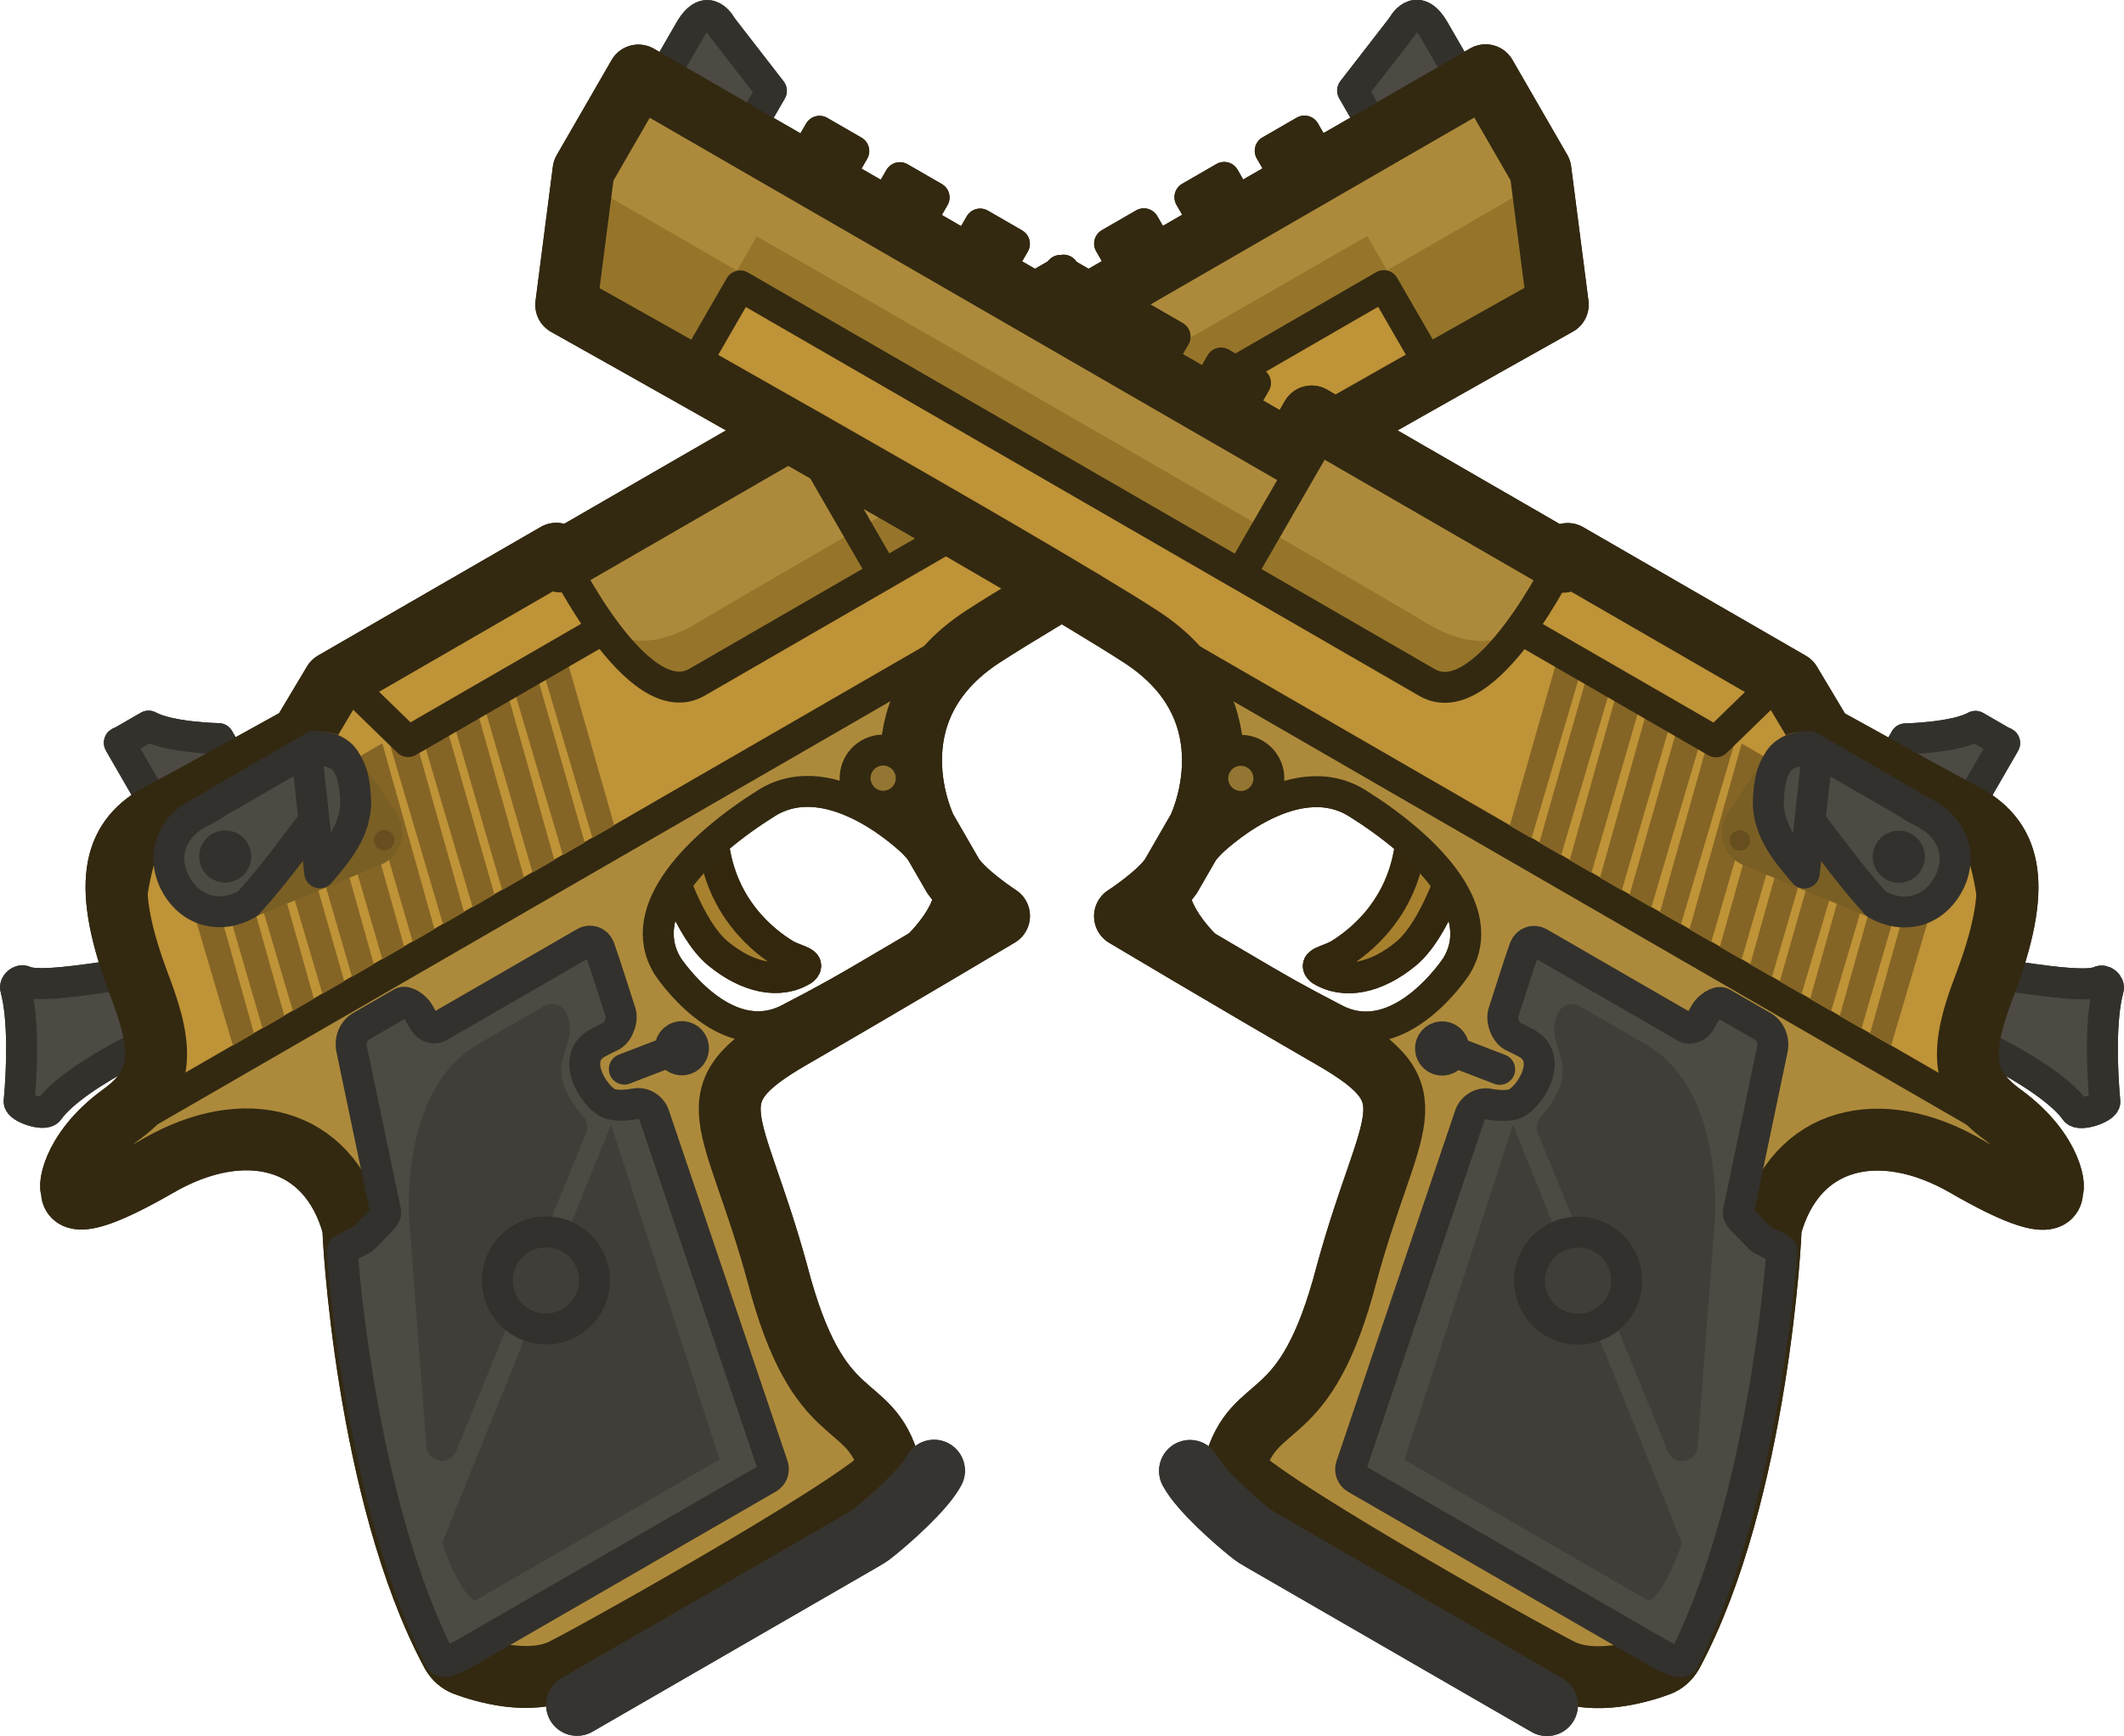 <?xml version="1.0" encoding="UTF-8" standalone="no"?>
<!-- Generator: Adobe Illustrator 27.0.0, SVG Export Plug-In . SVG Version: 6.00 Build 0)  -->

<svg
   version="1.1"
   id="Layer_1"
   x="0px"
   y="0px"
   viewBox="0 0 111.492 91.126"
   xml:space="preserve"
   sodipodi:docname="dual_deagle.svg"
   width="111.492"
   height="91.126"
   inkscape:version="1.3.2 (091e20e, 2023-11-25, custom)"
   xmlns:inkscape="http://www.inkscape.org/namespaces/inkscape"
   xmlns:sodipodi="http://sodipodi.sourceforge.net/DTD/sodipodi-0.dtd"
   xmlns="http://www.w3.org/2000/svg"
   xmlns:svg="http://www.w3.org/2000/svg"><defs
   id="defs37" /><sodipodi:namedview
   id="namedview37"
   pagecolor="#ffffff"
   bordercolor="#000000"
   borderopacity="0.25"
   inkscape:showpageshadow="2"
   inkscape:pageopacity="0.0"
   inkscape:pagecheckerboard="0"
   inkscape:deskcolor="#d1d1d1"
   showguides="true"
   inkscape:zoom="8.835239"
   inkscape:cx="41.651392"
   inkscape:cy="45.55621"
   inkscape:window-width="1920"
   inkscape:window-height="1001"
   inkscape:window-x="-9"
   inkscape:window-y="-9"
   inkscape:window-maximized="1"
   inkscape:current-layer="Layer_1" />
<style
   type="text/css"
   id="style1">
	.st0{fill:#E0A420;stroke:#61480E;stroke-width:2;stroke-miterlimit:11.34;}
	.st1{fill:#4D4A44;stroke:#373531;stroke-width:4;stroke-linecap:round;stroke-miterlimit:11.34;}
	.st2{fill:#4D4A44;stroke:#373531;stroke-width:2;stroke-linecap:round;stroke-miterlimit:11.34;}
	.st3{fill:#DB9A11;stroke:#604407;stroke-width:2;stroke-linecap:round;stroke-miterlimit:11.34;}
	.st4{fill:#DB9A11;}
	.st5{fill:#292724;}
	.st6{fill:#413E39;}
	.st7{fill:#4D4A44;}
	.st8{fill:#D69811;}
	.st9{fill:#F3AC14;stroke:#634605;stroke-width:2;stroke-linecap:round;stroke-miterlimit:11.34;}
	.st10{fill:none;stroke:#61480E;stroke-width:4;stroke-miterlimit:11.34;}
	.st11{fill:#413E39;stroke:#413E39;stroke-width:4;stroke-linecap:round;stroke-miterlimit:11.34;}
	.st12{fill:#413E39;stroke:#33312D;stroke-width:2;stroke-miterlimit:11.34;}
	.st13{fill:none;stroke:#57544D;stroke-width:2;stroke-linecap:round;stroke-miterlimit:11.34;}
	.st14{fill:#D01600;}
	.st15{fill:#B98619;}
	.st16{fill:#4D4A44;stroke:#373531;stroke-width:3;stroke-linecap:round;stroke-miterlimit:11.34;}
	.st17{fill:none;stroke:#373531;stroke-width:2;stroke-linecap:round;stroke-miterlimit:11.34;}
	.st18{fill:#373531;stroke:#373531;stroke-width:2;stroke-linecap:round;stroke-miterlimit:11.34;}
</style>




<g
   id="g48"
   transform="matrix(0.406,0,0,0.406,0.393,1.096)"><rect
     x="73.037"
     y="96.175"
     class="st0"
     width="5.115"
     height="5.115"
     id="rect1-7"
     style="fill:#e0a420;stroke:#332607;stroke-width:4;stroke-linecap:round;stroke-linejoin:round;stroke-miterlimit:11.34;stroke-dasharray:none;stroke-opacity:1"
     transform="rotate(-30)" /><rect
     x="85.027"
     y="96.175"
     class="st0"
     width="5.115"
     height="5.115"
     id="rect2-6"
     style="fill:#e0a420;stroke:#332607;stroke-width:4;stroke-linecap:round;stroke-linejoin:round;stroke-miterlimit:11.34;stroke-dasharray:none;stroke-opacity:1"
     transform="rotate(-30)" /><rect
     x="97.017"
     y="96.175"
     class="st0"
     width="5.115"
     height="5.115"
     id="rect3-2"
     style="fill:#e0a420;stroke:#332607;stroke-width:4;stroke-linecap:round;stroke-linejoin:round;stroke-miterlimit:11.34;stroke-dasharray:none;stroke-opacity:1"
     transform="rotate(-30)" /><rect
     x="109.007"
     y="96.175"
     class="st0"
     width="5.115"
     height="5.115"
     id="rect4-7"
     style="fill:#e0a420;stroke:#332607;stroke-width:4;stroke-linecap:round;stroke-linejoin:round;stroke-miterlimit:11.34;stroke-dasharray:none;stroke-opacity:1"
     transform="rotate(-30)" /><rect
     x="120.997"
     y="96.175"
     class="st0"
     width="5.115"
     height="5.115"
     id="rect5-0"
     style="fill:#e0a420;stroke:#332607;stroke-width:4;stroke-linecap:round;stroke-linejoin:round;stroke-miterlimit:11.34;stroke-dasharray:none;stroke-opacity:1"
     transform="rotate(-30)" /><rect
     x="132.987"
     y="96.175"
     class="st0"
     width="5.115"
     height="5.115"
     id="rect6-3"
     style="fill:#e0a420;stroke:#332607;stroke-width:4;stroke-linecap:round;stroke-linejoin:round;stroke-miterlimit:11.34;stroke-dasharray:none;stroke-opacity:1"
     transform="rotate(-30)" /><path
     class="st2"
     d="m 176.7,13.845 -2.79,-4.833 6.399,-8.259 c 0,0 1.815,-3.599 4.141,0.429 l 4.883,8.457 -10.893,6.289 z"
     id="path9-7"
     style="fill:#4d4a44;stroke:#33312c;stroke-width:4;stroke-linecap:round;stroke-linejoin:round;stroke-miterlimit:11.34;stroke-dasharray:none;stroke-opacity:1"
     sodipodi:nodetypes="cccsccc" /><rect
     x="-39.028"
     y="218.248"
     class="st1"
     width="36.854"
     height="4.883"
     id="rect8-9"
     style="fill:#4d4a44;stroke:#373531;stroke-width:8;stroke-linecap:round;stroke-linejoin:round;stroke-miterlimit:11.34;stroke-dasharray:none"
     transform="rotate(-30)" /><path
     class="st2"
     d="m 1.508,139.676 c 0.383,-4.176 0.604,-10.671 -0.437,-14.538 -0.205,-0.592 0.586,-1.276 1.143,-0.989 2.793,1.273 16.21,-1.884 21.065,-1.781 0.82,0.059 12.862,7.515 3.29,7.152 -4.107,-0.156 -18.028,6.683 -21.246,11.314 -0.551,0.785 -3.875,-0.338 -3.816,-1.158 z"
     id="path8-1"
     style="fill:#4d4a44;stroke:#33312c;stroke-width:4;stroke-linecap:round;stroke-linejoin:round;stroke-miterlimit:11.34;stroke-dasharray:none;stroke-opacity:1"
     sodipodi:nodetypes="ccccscc" /><path
     class="st3"
     d="m 85.56,109.122 c 0,0 2.482,8.286 6.317,11.442 3.835,3.155 7.949,4.002 11.012,2.1 1.097,-1.005 -0.863,-1.13 -2.359,-1.994 -2.487,-1.517 -8.751,-6.09 -9.37,-15.532 -0.716,-11.937 -4.285,-3.701 -4.285,-3.701 l 0.083,5.725 z"
     id="path10-3"
     style="fill:#db9a11;stroke:#332404;stroke-width:4;stroke-linecap:round;stroke-linejoin:round;stroke-miterlimit:11.34;stroke-dasharray:none;stroke-opacity:1"
     sodipodi:nodetypes="cscccccc" /><path
     class="st0"
     d="m 107.059,55.149 -2.674,-4.631 -6.444,3.72 -3.423,1.976 -22.553,13.021 -0.639,-1.108 -28.896,16.683 -4.165,6.969 -18.6,10.336 c 0,0 -6.7,14.205 -2.15,22.318 4.55,8.113 2.855,12.85 -2.408,16.291 -5.263,3.441 -5.164,9.287 -5.164,9.287 0,0 -6.071,6.597 6.716,-0.786 12.787,-7.383 20.068,-7.559 28.392,6.161 0,0 1.657,35.424 13.315,56.08 0,0 8.193,3.727 13.762,1.049 5.41,-2.721 41.486,-23.012 42.295,-26.03 0,0 -8.933,-4.777 -14.591,-25.272 -5.599,-20.394 -11.162,-22.821 1.826,-30.32 l 25.876,-14.939 -7.831,-9.843 c 0,0 -8.124,-17.326 6.816,-27.025 14.839,-9.641 74.305,-42.9 74.305,-42.9 l -2.24,-17.367 -7.15,-12.384 z m 14.441,55.773 c 1.674,3.598 -3.88,8.791 -3.88,8.791 0,0 -8.241,5.026 -16.628,9.332 -8.388,4.306 -15.64,-6.859 -15.64,-6.859 -4.503,-7.334 4.314,-15.781 12.798,-21.082 8.484,-5.301 18.995,5.147 18.995,5.147 z"
     id="path11-6"
     style="fill:#e0a420;stroke:#332505;stroke-width:4;stroke-linejoin:round;stroke-miterlimit:11.34;stroke-dasharray:none;stroke-opacity:1"
     sodipodi:nodetypes="cccccccccsscscccccscccccccccscscc" /><path
     class="st2"
     d="m 14.766,93.168 c -0.101,0.058 -0.36,0.074 -0.302,0.174 l 4.65,8.055 9.867,-5.697 -1.686,-2.92 c 0,0 -6.364,-0.123 -9.054,-1.619 z"
     id="path15-4"
     style="fill:#4d4a44;stroke:#33312c;stroke-width:4;stroke-linecap:round;stroke-linejoin:round;stroke-miterlimit:11.34;stroke-dasharray:none;stroke-opacity:1"
     sodipodi:nodetypes="csccccc" /><path
     class="st8"
     d="m 77.255,78.398 c 0,0 3.898,4.193 11.794,-0.5 C 101.618,70.372 176.339,27.501 176.339,27.501 l 2.356,4.082 19.334,-11.162 1.506,11.677 L 176.866,44.917 76.931,96.439 68.851,82.444 Z"
     id="path16-7"
     style="fill:#d69811;stroke-width:8;stroke-linejoin:round;stroke-dasharray:none"
     sodipodi:nodetypes="cccccccccc" /><path
     class="st9"
     d="m 18.516,122.916 -2.018,0.225 c 0,0 -2.849,-8.423 2.805,-20.951 l 1.049,-0.74 0.268,1.859 L 27.568,99.298 26.208,98.338 37.787,91.653 43.053,85.659 71.562,69.468 c 0,0 9.926,20.447 17.578,16.029 l 88.804,-51.271 3.929,6.806 2.017,3.493 8.22,-3.899 L 15.086,142.831"
     id="path17-1"
     style="fill:#f3ac14;stroke:#332505;stroke-width:4;stroke-linecap:round;stroke-linejoin:round;stroke-miterlimit:11.34;stroke-dasharray:none;stroke-opacity:1"
     sodipodi:nodetypes="ccccccccccsccccc" /><path
     class="st10"
     d="m 57.455,211.053 c 0.407,0.705 0.957,1.193 1.65,1.464 2.398,0.898 8.39,2.674 12.693,0.592 5.41,-2.721 41.486,-23.012 42.295,-26.03 -2.636,-9.838 -9.166,-4.335 -14.591,-25.272 -5.599,-20.394 -11.162,-22.821 1.826,-30.32 12.988,-7.499 26.867,-15.78 26.867,-15.78 0,0 -4.281,-2.764 -5.935,-5.165 l -3.546,-6.142 c 0,0 -7.523,-15.122 7.417,-24.822 14.94,-9.699 74.305,-42.9 74.305,-42.9 l -2.24,-17.367 -7.092,-12.283 -84.373,48.713 -2.674,-4.631 -6.444,3.72 -3.423,1.976 -22.654,13.079 -0.581,-1.007 -28.796,16.625 -4.165,6.969 -10.99,6.077 -4.388,2.399 -3.28,1.759 c -5.636,3.254 -7.299,8.854 -2.15,22.318 3.266,8.541 2.679,12.595 -2.408,16.291 -6.889,5.005 -6.863,10.335 -6.366,9.582 0,0 -1.711,4.478 11.076,-2.905 11.086,-6.401 22.072,-3.813 25.234,7.985 -0.101,0.058 1.595,34.386 12.733,55.073 z"
     id="path18-3"
     style="fill:none;stroke:#332507;stroke-width:8;stroke-linecap:round;stroke-linejoin:round;stroke-miterlimit:11.34;stroke-dasharray:none;stroke-opacity:1"
     sodipodi:nodetypes="cccccscccsccccccccccccccsscscc" /><path
     class="st2"
     d="m 77.594,139.859 c -1.995,-1.13 -4.723,-5.756 -1.405,-7.671 0,0 0.676,-0.39 1.943,-0.987 0.906,-0.523 1.501,-2.228 1.078,-3.192 -0.892,-2.707 -1.817,-5.76 -2.693,-8.208 -0.306,-0.763 -1.158,-1.076 -1.863,-0.669 l -18.929,10.928 c -0.604,0.349 -1.51,-0.058 -1.859,-0.663 l -0.731,-1.267 c -0.349,-0.604 -1.563,-1.545 -2.168,-1.197 l -5.236,3.023 c -1.007,0.581 -1.506,1.809 -1.227,2.99 l 4.347,20.783 c 0.132,0.461 -0.054,0.837 -0.399,1.17 l -2.354,2.433 c -0.244,0.275 -2.835,1.368 -2.819,1.628 0.249,4.152 2.846,33.529 12.709,52.939 0.349,0.604 2.622,-0.574 3.226,-0.923 L 98.381,188.364 c 0.503,-0.291 0.774,-0.984 0.584,-1.546 L 83.628,141.508 c -0.322,-1.022 -1.407,-1.739 -2.487,-1.517 -1.7,0.31 -2.955,0.197 -3.547,-0.132 z"
     id="path19-8"
     style="fill:#4d4a44;stroke:#33312d;stroke-width:4;stroke-linecap:round;stroke-linejoin:round;stroke-miterlimit:11.34;stroke-dasharray:none;stroke-opacity:1"
     sodipodi:nodetypes="cccccssssssccccscsscccc" /><path
     class="st11"
     d="M 56.152,184.15 53.916,154.699 c 0,0 -1.136,-15.454 7.926,-20.685 l 8.558,-4.941 c 1.649,2.857 -4.2,6.214 2.57,13.927 z"
     id="path20-4"
     style="fill:#413e39;stroke:#413e39;stroke-width:4;stroke-linecap:round;stroke-linejoin:round;stroke-miterlimit:11.34;stroke-dasharray:none"
     sodipodi:nodetypes="ccsccc" /><path
     class="st6"
     d="m 56.18,196.754 c 0,0 2.221,6.638 4.302,7.451 l 31.59,-18.238 -14.042,-43.295 z"
     id="path21-8"
     style="fill:#413e39;stroke-width:8;stroke-linejoin:round;stroke-dasharray:none"
     sodipodi:nodetypes="ccccc" /><circle
     class="st12"
     cx="-21.124"
     cy="175.813"
     r="6.278"
     id="circle21-0"
     style="fill:#413e39;stroke:#33312d;stroke-width:4;stroke-linejoin:round;stroke-miterlimit:11.34;stroke-dasharray:none"
     transform="rotate(-30)" /><path
     class="st13"
     d="m 73.635,217.687 36.85,-21.276 c 0.503,-0.291 1.108,-0.639 1.553,-1.031 1.839,-1.465 6.393,-5.436 7.752,-7.966"
     id="path22-4"
     style="fill:none;stroke:#363430;stroke-width:8;stroke-linecap:round;stroke-linejoin:round;stroke-miterlimit:11.34;stroke-dasharray:none;stroke-opacity:1" /><circle
     style="fill:#e0a420;fill-opacity:1;fill-rule:evenodd;stroke:#332508;stroke-width:4;stroke-linecap:round;stroke-linejoin:round;stroke-dasharray:none;stroke-opacity:1"
     id="path40"
     cx="49.104"
     cy="141.386"
     r="3.628"
     transform="rotate(-30)" /><polygon
     class="st8"
     points="77,17.3 80,17.3 74.8,38.1 72,38.1 "
     id="polygon22-3"
     style="fill:#bd860f;fill-opacity:1;stroke-width:6.881;stroke-linejoin:round;stroke-dasharray:none"
     transform="matrix(1.007,-0.581,0.581,1.007,-22.832,111.304)" /><polygon
     class="st8"
     points="80.9,17.3 83.9,17.3 78.7,38.1 75.9,38.1 "
     id="polygon23-2"
     style="fill:#bd860f;fill-opacity:1;stroke-width:6.881;stroke-linejoin:round;stroke-dasharray:none"
     transform="matrix(1.007,-0.581,0.581,1.007,-22.936,111.364)" /><polygon
     class="st8"
     points="69.4,17.3 72.4,17.3 67.1,38.1 64.3,38.1 "
     id="polygon24-6"
     style="fill:#bd860f;fill-opacity:1;stroke-width:6.881;stroke-linejoin:round;stroke-dasharray:none"
     transform="matrix(1.007,-0.581,0.581,1.007,-22.926,111.358)" /><polygon
     class="st8"
     points="73.2,17.3 76.2,17.3 70.9,38.1 68.1,38.1 "
     id="polygon25-9"
     style="fill:#bd860f;fill-opacity:1;stroke-width:6.881;stroke-linejoin:round;stroke-dasharray:none"
     transform="matrix(1.007,-0.581,0.581,1.007,-22.828,111.302)" /><polygon
     class="st8"
     points="61.2,17.3 64.2,17.3 58.9,38.1 56.2,38.1 "
     id="polygon26-4"
     style="fill:#bd860f;fill-opacity:1;stroke-width:6.881;stroke-linejoin:round;stroke-dasharray:none"
     transform="matrix(1.007,-0.581,0.581,1.007,-22.415,111.064)" /><polygon
     class="st8"
     points="65.1,17.3 68.1,17.3 62.9,38.1 60.1,38.1 "
     id="polygon27-1"
     style="fill:#bd860f;fill-opacity:1;stroke-width:6.881;stroke-linejoin:round;stroke-dasharray:none"
     transform="matrix(1.007,-0.581,0.581,1.007,-22.519,111.124)" /><polygon
     class="st8"
     points="53.6,17.3 56.6,17.3 51.3,38.1 48.5,38.1 "
     id="polygon28-3"
     style="fill:#bd860f;fill-opacity:1;stroke-width:6.881;stroke-linejoin:round;stroke-dasharray:none"
     transform="matrix(1.007,-0.581,0.581,1.007,-22.509,111.118)" /><polygon
     class="st8"
     points="57.4,17.3 60.4,17.3 55.1,38.1 52.3,38.1 "
     id="polygon29-7"
     style="fill:#bd860f;fill-opacity:1;stroke-width:6.881;stroke-linejoin:round;stroke-dasharray:none"
     transform="matrix(1.007,-0.581,0.581,1.007,-22.412,111.062)" /><polygon
     class="st8"
     points="41.6,17.3 44.6,17.3 39.3,38.1 36.6,38.1 "
     id="polygon30-8"
     style="fill:#bd860f;fill-opacity:1;stroke-width:6.881;stroke-linejoin:round;stroke-dasharray:none"
     transform="matrix(1.007,-0.581,0.581,1.007,-22.096,110.879)" /><polygon
     class="st8"
     points="45.5,17.3 48.5,17.3 43.3,38.1 40.5,38.1 "
     id="polygon31-8"
     style="fill:#bd860f;fill-opacity:1;stroke-width:6.881;stroke-linejoin:round;stroke-dasharray:none"
     transform="matrix(1.007,-0.581,0.581,1.007,-22.2,110.939)" /><polygon
     class="st8"
     points="29,38.1 34,17.3 37,17.3 31.7,38.1 "
     id="polygon32-3"
     style="fill:#bd860f;fill-opacity:1;stroke-width:6.881;stroke-linejoin:round;stroke-dasharray:none"
     transform="matrix(1.007,-0.581,0.581,1.007,-22.19,110.934)" /><polygon
     class="st8"
     points="37.8,17.3 40.8,17.3 35.5,38.1 32.7,38.1 "
     id="polygon33-8"
     style="fill:#bd860f;fill-opacity:1;stroke-width:6.881;stroke-linejoin:round;stroke-dasharray:none"
     transform="matrix(1.007,-0.581,0.581,1.007,-22.093,110.877)" /><polygon
     class="st8"
     points="49.6,17.3 52.6,17.3 47.3,38.1 44.5,38.1 "
     id="polygon34-1"
     style="fill:#bd860f;fill-opacity:1;stroke-width:6.881;stroke-linejoin:round;stroke-dasharray:none"
     transform="matrix(1.007,-0.581,0.581,1.007,-22.405,111.058)" /><path
     style="fill:none;fill-opacity:1;fill-rule:evenodd;stroke:#332507;stroke-width:4;stroke-linecap:round;stroke-linejoin:round;stroke-dasharray:none;stroke-opacity:1"
     d="M 76.712,78.779 51.797,93.164 43.642,85.241"
     id="path43"
     sodipodi:nodetypes="ccc" /><path
     class="st8"
     d="m 30.716,113.101 16.366,-6.764 c 0.864,-0.364 1.22,-1.375 0.813,-2.08 l -5.605,-8.443 c -0.364,-0.864 -1.476,-1.161 -2.282,-0.696 l -11.716,7.972 c -0.503,0.291 -0.774,0.984 -0.743,1.503 l 0.955,7.235 c 0.221,1.081 1.248,1.696 2.212,1.274 z"
     id="path34-3"
     style="fill:#ad7a10;fill-opacity:1;stroke:#ad7a10;stroke-width:6;stroke-linejoin:round;stroke-dasharray:none;stroke-opacity:1"
     sodipodi:nodetypes="ccccccccc" /><path
     class="st2"
     d="m 39.68,93.782 -12.68,7.321 c -0.388,0.388 -1.712,0.988 -2.618,1.511 -3.423,1.976 -4.513,5.725 -2.536,9.148 1.976,3.423 5.767,4.354 9.191,2.378 4.531,-4.943 7.592,-9.755 11.884,-14.979 0,0 1.696,-1.248 0.836,-3.436 -1.062,-2.072 -4.075,-1.943 -4.075,-1.943 z"
     id="path35-5"
     style="fill:#4d4a44;stroke:#33312d;stroke-width:4;stroke-linecap:round;stroke-linejoin:round;stroke-miterlimit:11.34;stroke-dasharray:none;stroke-opacity:1"
     sodipodi:nodetypes="ccsssccc" /><circle
     class="st16"
     cx="9.104"
     cy="158.606"
     r="1.511"
     id="circle37-5"
     style="fill:#4d4a44;stroke:#33312d;stroke-width:4;stroke-linecap:round;stroke-linejoin:round;stroke-miterlimit:11.34;stroke-dasharray:none;stroke-opacity:1"
     transform="rotate(-30)" /><line
     class="st17"
     x1="88.429"
     y1="132.161"
     x2="79.748"
     y2="135.504"
     id="line37-9"
     style="fill:none;stroke:#33312d;stroke-width:4;stroke-linecap:round;stroke-linejoin:round;stroke-miterlimit:11.34;stroke-dasharray:none;stroke-opacity:1" /><circle
     style="fill:#33312d;fill-opacity:1;fill-rule:evenodd;stroke:none;stroke-width:6;stroke-linecap:round;stroke-linejoin:round;stroke-dasharray:none;stroke-opacity:1"
     id="path41"
     cx="-29.63"
     cy="107.619"
     r="3.368"
     transform="rotate(-30)" /><path
     style="fill:#4d4a44;fill-opacity:1;fill-rule:evenodd;stroke:#33312d;stroke-width:4;stroke-linecap:round;stroke-linejoin:round;stroke-dasharray:none;stroke-opacity:1"
     d="m 38.653,94.375 1.714,15.752 c 2.329,-2.681 4.673,-5.505 4.655,-9.24 -0.193,-5.435 -1.939,-6.969 -6.37,-6.513 z"
     id="path42"
     sodipodi:nodetypes="cccc" /><circle
     class="st14"
     cx="-10.784"
     cy="116.07"
     id="circle35-6"
     style="fill:#95680e;fill-opacity:1;stroke-linejoin:round"
     r="1.321"
     transform="rotate(-30)" /><path
     style="fill:#6c402d;fill-rule:evenodd;stroke:#332505;stroke-width:4;stroke-linecap:round;stroke-linejoin:round;stroke-dasharray:none;stroke-opacity:1"
     d="m 101.466,51.119 11.184,19.372"
     id="path38" /></g><g
   id="g48-3"
   transform="matrix(0.406,0,0,0.406,0.393,1.096)"><rect
     x="73.037"
     y="96.175"
     class="st0"
     width="5.115"
     height="5.115"
     id="rect1-7-0"
     style="fill:#e0a420;stroke:#332911;stroke-width:4;stroke-linecap:round;stroke-linejoin:round;stroke-miterlimit:11.34;stroke-dasharray:none;stroke-opacity:1"
     transform="rotate(-30)" /><rect
     x="85.027"
     y="96.175"
     class="st0"
     width="5.115"
     height="5.115"
     id="rect2-6-8"
     style="fill:#e0a420;stroke:#332911;stroke-width:4;stroke-linecap:round;stroke-linejoin:round;stroke-miterlimit:11.34;stroke-dasharray:none;stroke-opacity:1"
     transform="rotate(-30)" /><rect
     x="97.017"
     y="96.175"
     class="st0"
     width="5.115"
     height="5.115"
     id="rect3-2-4"
     style="fill:#e0a420;stroke:#332911;stroke-width:4;stroke-linecap:round;stroke-linejoin:round;stroke-miterlimit:11.34;stroke-dasharray:none;stroke-opacity:1"
     transform="rotate(-30)" /><rect
     x="109.007"
     y="96.175"
     class="st0"
     width="5.115"
     height="5.115"
     id="rect4-7-0"
     style="fill:#e0a420;stroke:#332911;stroke-width:4;stroke-linecap:round;stroke-linejoin:round;stroke-miterlimit:11.34;stroke-dasharray:none;stroke-opacity:1"
     transform="rotate(-30)" /><rect
     x="120.997"
     y="96.175"
     class="st0"
     width="5.115"
     height="5.115"
     id="rect5-0-4"
     style="fill:#e0a420;stroke:#332911;stroke-width:4;stroke-linecap:round;stroke-linejoin:round;stroke-miterlimit:11.34;stroke-dasharray:none;stroke-opacity:1"
     transform="rotate(-30)" /><rect
     x="132.987"
     y="96.175"
     class="st0"
     width="5.115"
     height="5.115"
     id="rect6-3-6"
     style="fill:#e0a420;stroke:#332911;stroke-width:4;stroke-linecap:round;stroke-linejoin:round;stroke-miterlimit:11.34;stroke-dasharray:none;stroke-opacity:1"
     transform="rotate(-30)" /><path
     class="st2"
     d="m 176.7,13.845 -2.79,-4.833 6.399,-8.259 c 0,0 1.815,-3.599 4.141,0.429 l 4.883,8.457 -10.893,6.289 z"
     id="path9-7-4"
     style="fill:#4d4a44;stroke:#33312c;stroke-width:4;stroke-linecap:round;stroke-linejoin:round;stroke-miterlimit:11.34;stroke-dasharray:none;stroke-opacity:1"
     sodipodi:nodetypes="cccsccc" /><rect
     x="-39.028"
     y="218.248"
     class="st1"
     width="36.854"
     height="4.883"
     id="rect8-9-6"
     style="fill:#4d4a44;stroke:#373531;stroke-width:8;stroke-linecap:round;stroke-linejoin:round;stroke-miterlimit:11.34;stroke-dasharray:none"
     transform="rotate(-30)" /><path
     class="st2"
     d="m 1.508,139.676 c 0.383,-4.176 0.604,-10.671 -0.437,-14.538 -0.205,-0.592 0.586,-1.276 1.143,-0.989 2.793,1.273 16.21,-1.884 21.065,-1.781 0.82,0.059 12.862,7.515 3.29,7.152 -4.107,-0.156 -18.028,6.683 -21.246,11.314 -0.551,0.785 -3.875,-0.338 -3.816,-1.158 z"
     id="path8-1-4"
     style="fill:#4d4a44;stroke:#33312c;stroke-width:4;stroke-linecap:round;stroke-linejoin:round;stroke-miterlimit:11.34;stroke-dasharray:none;stroke-opacity:1"
     sodipodi:nodetypes="ccccscc" /><path
     class="st3"
     d="m 85.56,109.122 c 0,0 2.482,8.286 6.317,11.442 3.835,3.155 7.949,4.002 11.012,2.1 1.097,-1.005 -0.863,-1.13 -2.359,-1.994 -2.487,-1.517 -8.751,-6.09 -9.37,-15.532 -0.716,-11.937 -4.285,-3.701 -4.285,-3.701 l 0.083,5.725 z"
     id="path10-3-3"
     style="fill:#a8812f;fill-opacity:1;stroke:#33270e;stroke-width:4;stroke-linecap:round;stroke-linejoin:round;stroke-miterlimit:11.34;stroke-dasharray:none;stroke-opacity:1"
     sodipodi:nodetypes="cscccccc" /><path
     class="st0"
     d="m 107.059,55.149 -2.674,-4.631 -6.444,3.72 -3.423,1.976 -22.553,13.021 -0.639,-1.108 -28.896,16.683 -4.165,6.969 -18.6,10.336 c 0,0 -6.7,14.205 -2.15,22.318 4.55,8.113 2.855,12.85 -2.408,16.291 -5.263,3.441 -5.164,9.287 -5.164,9.287 0,0 -6.071,6.597 6.716,-0.786 12.787,-7.383 20.068,-7.559 28.392,6.161 0,0 1.657,35.424 13.315,56.08 0,0 8.193,3.727 13.762,1.049 5.41,-2.721 41.486,-23.012 42.295,-26.03 0,0 -8.933,-4.777 -14.591,-25.272 -5.599,-20.394 -11.162,-22.821 1.826,-30.32 l 25.876,-14.939 -7.831,-9.843 c 0,0 -8.124,-17.326 6.816,-27.025 14.839,-9.641 74.305,-42.9 74.305,-42.9 l -2.24,-17.367 -7.15,-12.384 z m 14.441,55.773 c 1.674,3.598 -3.88,8.791 -3.88,8.791 0,0 -8.241,5.026 -16.628,9.332 -8.388,4.306 -15.64,-6.859 -15.64,-6.859 -4.503,-7.334 4.314,-15.781 12.798,-21.082 8.484,-5.301 18.995,5.147 18.995,5.147 z"
     id="path11-6-8"
     style="fill:#ad8a3b;fill-opacity:1;stroke:#332911;stroke-width:4;stroke-linejoin:round;stroke-miterlimit:11.34;stroke-dasharray:none;stroke-opacity:1"
     sodipodi:nodetypes="cccccccccsscscccccscccccccccscscc" /><path
     class="st2"
     d="m 14.766,93.168 c -0.101,0.058 -0.36,0.074 -0.302,0.174 l 4.65,8.055 9.867,-5.697 -1.686,-2.92 c 0,0 -6.364,-0.123 -9.054,-1.619 z"
     id="path15-4-4"
     style="fill:#4d4a44;stroke:#33312c;stroke-width:4;stroke-linecap:round;stroke-linejoin:round;stroke-miterlimit:11.34;stroke-dasharray:none;stroke-opacity:1"
     sodipodi:nodetypes="csccccc" /><path
     class="st8"
     d="m 77.255,78.398 c 0,0 3.898,4.193 11.794,-0.5 12.57,-7.526 86.753,-50.087 86.753,-50.087 l 2.564,4.44 19.872,-11.473 3.315,12.662 L 178.882,46.261 76.931,96.439 68.851,82.444 Z"
     id="path16-7-0"
     style="fill:#96752a;fill-opacity:1;stroke-width:8;stroke-linejoin:round;stroke-dasharray:none"
     sodipodi:nodetypes="cccccccccc" /><path
     class="st9"
     d="m 18.516,122.916 -2.018,0.225 c 0,0 -2.849,-8.423 2.805,-20.951 l 1.049,-0.74 0.268,1.859 L 27.568,99.298 26.208,98.338 37.787,91.653 43.053,85.659 71.562,69.468 c 0,0 9.926,20.447 17.578,16.029 l 88.804,-51.271 3.929,6.806 2.017,3.493 8.22,-3.899 L 15.086,142.831"
     id="path17-1-0"
     style="fill:#bf9337;fill-opacity:1;stroke:#332911;stroke-width:4;stroke-linecap:round;stroke-linejoin:round;stroke-miterlimit:11.34;stroke-dasharray:none;stroke-opacity:1"
     sodipodi:nodetypes="ccccccccccsccccc" /><path
     class="st10"
     d="m 57.455,211.053 c 0.407,0.705 0.957,1.193 1.65,1.464 2.398,0.898 8.39,2.674 12.693,0.592 5.41,-2.721 41.486,-23.012 42.295,-26.03 -2.636,-9.838 -9.166,-4.335 -14.591,-25.272 -5.599,-20.394 -11.162,-22.821 1.826,-30.32 12.988,-7.499 26.867,-15.78 26.867,-15.78 0,0 -4.281,-2.764 -5.935,-5.165 l -3.546,-6.142 c 0,0 -7.523,-15.122 7.417,-24.822 14.94,-9.699 74.305,-42.9 74.305,-42.9 l -2.24,-17.367 -7.092,-12.283 -84.373,48.713 -2.674,-4.631 -6.444,3.72 -3.423,1.976 -22.654,13.079 -0.581,-1.007 -28.796,16.625 -4.165,6.969 -10.99,6.077 -4.388,2.399 -3.28,1.759 c -5.636,3.254 -7.299,8.854 -2.15,22.318 3.266,8.541 2.679,12.595 -2.408,16.291 -6.889,5.005 -6.863,10.335 -6.366,9.582 0,0 -1.711,4.478 11.076,-2.905 11.086,-6.401 22.072,-3.813 25.234,7.985 -0.101,0.058 1.595,34.386 12.733,55.073 z"
     id="path18-3-9"
     style="fill:none;stroke:#332911;stroke-width:8;stroke-linecap:round;stroke-linejoin:round;stroke-miterlimit:11.34;stroke-dasharray:none;stroke-opacity:1"
     sodipodi:nodetypes="cccccscccsccccccccccccccsscscc" /><path
     class="st2"
     d="m 77.594,139.859 c -1.995,-1.13 -4.723,-5.756 -1.405,-7.671 0,0 0.676,-0.39 1.943,-0.987 0.906,-0.523 1.501,-2.228 1.078,-3.192 -0.892,-2.707 -1.817,-5.76 -2.693,-8.208 -0.306,-0.763 -1.158,-1.076 -1.863,-0.669 l -18.929,10.928 c -0.604,0.349 -1.51,-0.058 -1.859,-0.663 l -0.731,-1.267 c -0.349,-0.604 -1.563,-1.545 -2.168,-1.197 l -5.236,3.023 c -1.007,0.581 -1.506,1.809 -1.227,2.99 l 4.347,20.783 c 0.132,0.461 -0.054,0.837 -0.399,1.17 l -2.354,2.433 c -0.244,0.275 -2.835,1.368 -2.819,1.628 0.249,4.152 2.846,33.529 12.709,52.939 0.349,0.604 2.622,-0.574 3.226,-0.923 L 98.381,188.364 c 0.503,-0.291 0.774,-0.984 0.584,-1.546 L 83.628,141.508 c -0.322,-1.022 -1.407,-1.739 -2.487,-1.517 -1.7,0.31 -2.955,0.197 -3.547,-0.132 z"
     id="path19-8-3"
     style="fill:#4d4a44;stroke:#33312d;stroke-width:4;stroke-linecap:round;stroke-linejoin:round;stroke-miterlimit:11.34;stroke-dasharray:none;stroke-opacity:1"
     sodipodi:nodetypes="cccccssssssccccscsscccc" /><path
     class="st11"
     d="M 56.152,184.15 53.916,154.699 c 0,0 -1.136,-15.454 7.926,-20.685 l 8.558,-4.941 c 1.649,2.857 -4.2,6.214 2.57,13.927 z"
     id="path20-4-7"
     style="fill:#413e39;stroke:#413e39;stroke-width:4;stroke-linecap:round;stroke-linejoin:round;stroke-miterlimit:11.34;stroke-dasharray:none"
     sodipodi:nodetypes="ccsccc" /><path
     class="st6"
     d="m 56.18,196.754 c 0,0 2.221,6.638 4.302,7.451 l 31.59,-18.238 -14.042,-43.295 z"
     id="path21-8-5"
     style="fill:#413e39;stroke-width:8;stroke-linejoin:round;stroke-dasharray:none"
     sodipodi:nodetypes="ccccc" /><circle
     class="st12"
     cx="-21.124"
     cy="175.813"
     r="6.278"
     id="circle21-0-7"
     style="fill:#413e39;stroke:#33312d;stroke-width:4;stroke-linejoin:round;stroke-miterlimit:11.34;stroke-dasharray:none"
     transform="rotate(-30)" /><path
     class="st13"
     d="m 73.635,217.687 36.85,-21.276 c 0.503,-0.291 1.108,-0.639 1.553,-1.031 1.839,-1.465 6.393,-5.436 7.752,-7.966"
     id="path22-4-2"
     style="fill:none;stroke:#363430;stroke-width:8;stroke-linecap:round;stroke-linejoin:round;stroke-miterlimit:11.34;stroke-dasharray:none;stroke-opacity:1" /><circle
     style="fill:#947632;fill-opacity:1;fill-rule:evenodd;stroke:#332911;stroke-width:4;stroke-linecap:round;stroke-linejoin:round;stroke-dasharray:none;stroke-opacity:1"
     id="path40-9"
     cx="49.104"
     cy="141.386"
     r="3.628"
     transform="rotate(-30)" /><polygon
     class="st8"
     points="74.8,38.1 72,38.1 77,17.3 80,17.3 "
     id="polygon22-3-7"
     style="fill:#856525;fill-opacity:1;stroke-width:6.881;stroke-linejoin:round;stroke-dasharray:none"
     transform="matrix(1.007,-0.581,0.581,1.007,-22.832,111.304)" /><polygon
     class="st8"
     points="78.7,38.1 75.9,38.1 80.9,17.3 83.9,17.3 "
     id="polygon23-2-5"
     style="fill:#856525;fill-opacity:1;stroke-width:6.881;stroke-linejoin:round;stroke-dasharray:none"
     transform="matrix(1.007,-0.581,0.581,1.007,-22.936,111.364)" /><polygon
     class="st8"
     points="67.1,38.1 64.3,38.1 69.4,17.3 72.4,17.3 "
     id="polygon24-6-6"
     style="fill:#856525;fill-opacity:1;stroke-width:6.881;stroke-linejoin:round;stroke-dasharray:none"
     transform="matrix(1.007,-0.581,0.581,1.007,-22.926,111.358)" /><polygon
     class="st8"
     points="70.9,38.1 68.1,38.1 73.2,17.3 76.2,17.3 "
     id="polygon25-9-5"
     style="fill:#856525;fill-opacity:1;stroke-width:6.881;stroke-linejoin:round;stroke-dasharray:none"
     transform="matrix(1.007,-0.581,0.581,1.007,-22.828,111.302)" /><polygon
     class="st8"
     points="58.9,38.1 56.2,38.1 61.2,17.3 64.2,17.3 "
     id="polygon26-4-3"
     style="fill:#856525;fill-opacity:1;stroke-width:6.881;stroke-linejoin:round;stroke-dasharray:none"
     transform="matrix(1.007,-0.581,0.581,1.007,-22.415,111.064)" /><polygon
     class="st8"
     points="62.9,38.1 60.1,38.1 65.1,17.3 68.1,17.3 "
     id="polygon27-1-0"
     style="fill:#856525;fill-opacity:1;stroke-width:6.881;stroke-linejoin:round;stroke-dasharray:none"
     transform="matrix(1.007,-0.581,0.581,1.007,-22.519,111.124)" /><polygon
     class="st8"
     points="51.3,38.1 48.5,38.1 53.6,17.3 56.6,17.3 "
     id="polygon28-3-4"
     style="fill:#856525;fill-opacity:1;stroke-width:6.881;stroke-linejoin:round;stroke-dasharray:none"
     transform="matrix(1.007,-0.581,0.581,1.007,-22.509,111.118)" /><polygon
     class="st8"
     points="55.1,38.1 52.3,38.1 57.4,17.3 60.4,17.3 "
     id="polygon29-7-8"
     style="fill:#856525;fill-opacity:1;stroke-width:6.881;stroke-linejoin:round;stroke-dasharray:none"
     transform="matrix(1.007,-0.581,0.581,1.007,-22.412,111.062)" /><polygon
     class="st8"
     points="39.3,38.1 36.6,38.1 41.6,17.3 44.6,17.3 "
     id="polygon30-8-5"
     style="fill:#856525;fill-opacity:1;stroke-width:6.881;stroke-linejoin:round;stroke-dasharray:none"
     transform="matrix(1.007,-0.581,0.581,1.007,-22.096,110.879)" /><polygon
     class="st8"
     points="43.3,38.1 40.5,38.1 45.5,17.3 48.5,17.3 "
     id="polygon31-8-5"
     style="fill:#856525;fill-opacity:1;stroke-width:6.881;stroke-linejoin:round;stroke-dasharray:none"
     transform="matrix(1.007,-0.581,0.581,1.007,-22.2,110.939)" /><polygon
     class="st8"
     points="37,17.3 31.7,38.1 29,38.1 34,17.3 "
     id="polygon32-3-5"
     style="fill:#856525;fill-opacity:1;stroke-width:6.881;stroke-linejoin:round;stroke-dasharray:none"
     transform="matrix(1.007,-0.581,0.581,1.007,-22.19,110.934)" /><polygon
     class="st8"
     points="35.5,38.1 32.7,38.1 37.8,17.3 40.8,17.3 "
     id="polygon33-8-4"
     style="fill:#856525;fill-opacity:1;stroke-width:6.881;stroke-linejoin:round;stroke-dasharray:none"
     transform="matrix(1.007,-0.581,0.581,1.007,-22.093,110.877)" /><polygon
     class="st8"
     points="47.3,38.1 44.5,38.1 49.6,17.3 52.6,17.3 "
     id="polygon34-1-2"
     style="fill:#856525;fill-opacity:1;stroke-width:6.881;stroke-linejoin:round;stroke-dasharray:none"
     transform="matrix(1.007,-0.581,0.581,1.007,-22.405,111.058)" /><path
     style="fill:none;fill-opacity:1;fill-rule:evenodd;stroke:#332911;stroke-width:4;stroke-linecap:round;stroke-linejoin:round;stroke-dasharray:none;stroke-opacity:1"
     d="M 76.712,78.779 51.797,93.164 43.642,85.241"
     id="path43-19"
     sodipodi:nodetypes="ccc" /><path
     class="st8"
     d="m 30.716,113.101 16.366,-6.764 c 0.864,-0.364 1.22,-1.375 0.813,-2.08 l -5.605,-8.443 c -0.364,-0.864 -1.476,-1.161 -2.282,-0.696 l -11.716,7.972 c -0.503,0.291 -0.774,0.984 -0.743,1.503 l 0.955,7.235 c 0.221,1.081 1.248,1.696 2.212,1.274 z"
     id="path34-3-2"
     style="fill:#473207;fill-opacity:1;stroke:#7a5f25;stroke-width:6;stroke-linejoin:round;stroke-dasharray:none;stroke-opacity:1"
     sodipodi:nodetypes="ccccccccc" /><path
     class="st2"
     d="m 39.68,93.782 -12.68,7.321 c -0.388,0.388 -1.712,0.988 -2.618,1.511 -3.423,1.976 -4.513,5.725 -2.536,9.148 1.976,3.423 5.767,4.354 9.191,2.378 4.531,-4.943 7.592,-9.755 11.884,-14.979 0,0 1.696,-1.248 0.836,-3.436 -1.062,-2.072 -4.075,-1.943 -4.075,-1.943 z"
     id="path35-5-4"
     style="fill:#4d4a44;stroke:#33312d;stroke-width:4;stroke-linecap:round;stroke-linejoin:round;stroke-miterlimit:11.34;stroke-dasharray:none;stroke-opacity:1"
     sodipodi:nodetypes="ccsssccc" /><circle
     class="st16"
     cx="9.104"
     cy="158.606"
     r="1.511"
     id="circle37-5-5"
     style="fill:#4d4a44;stroke:#33312d;stroke-width:4;stroke-linecap:round;stroke-linejoin:round;stroke-miterlimit:11.34;stroke-dasharray:none;stroke-opacity:1"
     transform="rotate(-30)" /><line
     class="st17"
     x1="88.429"
     y1="132.161"
     x2="79.748"
     y2="135.504"
     id="line37-9-86"
     style="fill:none;stroke:#33312d;stroke-width:4;stroke-linecap:round;stroke-linejoin:round;stroke-miterlimit:11.34;stroke-dasharray:none;stroke-opacity:1" /><circle
     style="fill:#33312d;fill-opacity:1;fill-rule:evenodd;stroke:none;stroke-width:6;stroke-linecap:round;stroke-linejoin:round;stroke-dasharray:none;stroke-opacity:1"
     id="path41-2"
     cx="-29.63"
     cy="107.619"
     r="3.368"
     transform="rotate(-30)" /><path
     style="fill:#4d4a44;fill-opacity:1;fill-rule:evenodd;stroke:#33312d;stroke-width:4;stroke-linecap:round;stroke-linejoin:round;stroke-dasharray:none;stroke-opacity:1"
     d="m 38.653,94.375 1.714,15.752 c 2.329,-2.681 4.673,-5.505 4.655,-9.24 -0.193,-5.435 -1.939,-6.969 -6.37,-6.513 z"
     id="path42-5"
     sodipodi:nodetypes="cccc" /><circle
     class="st14"
     cx="-10.784"
     cy="116.07"
     id="circle35-6-1"
     style="fill:#664e1e;fill-opacity:1;stroke-linejoin:round"
     r="1.321"
     transform="rotate(-30)" /><path
     style="fill:#6c402d;fill-rule:evenodd;stroke:#332911;stroke-width:4;stroke-linecap:round;stroke-linejoin:round;stroke-dasharray:none;stroke-opacity:1"
     d="m 101.466,51.119 11.184,19.372"
     id="path38-39" /></g><g
   id="g48-8"
   transform="matrix(-0.406,0,0,0.406,111.099,1.109)"><rect
     x="73.037"
     y="96.175"
     class="st0"
     width="5.115"
     height="5.115"
     id="rect1-7-4"
     style="fill:#e0a420;stroke:#332607;stroke-width:4;stroke-linecap:round;stroke-linejoin:round;stroke-miterlimit:11.34;stroke-dasharray:none;stroke-opacity:1"
     transform="rotate(-30)" /><rect
     x="85.027"
     y="96.175"
     class="st0"
     width="5.115"
     height="5.115"
     id="rect2-6-2"
     style="fill:#e0a420;stroke:#332607;stroke-width:4;stroke-linecap:round;stroke-linejoin:round;stroke-miterlimit:11.34;stroke-dasharray:none;stroke-opacity:1"
     transform="rotate(-30)" /><rect
     x="97.017"
     y="96.175"
     class="st0"
     width="5.115"
     height="5.115"
     id="rect3-2-1"
     style="fill:#e0a420;stroke:#332607;stroke-width:4;stroke-linecap:round;stroke-linejoin:round;stroke-miterlimit:11.34;stroke-dasharray:none;stroke-opacity:1"
     transform="rotate(-30)" /><rect
     x="109.007"
     y="96.175"
     class="st0"
     width="5.115"
     height="5.115"
     id="rect4-7-2"
     style="fill:#e0a420;stroke:#332607;stroke-width:4;stroke-linecap:round;stroke-linejoin:round;stroke-miterlimit:11.34;stroke-dasharray:none;stroke-opacity:1"
     transform="rotate(-30)" /><rect
     x="120.997"
     y="96.175"
     class="st0"
     width="5.115"
     height="5.115"
     id="rect5-0-0"
     style="fill:#e0a420;stroke:#332607;stroke-width:4;stroke-linecap:round;stroke-linejoin:round;stroke-miterlimit:11.34;stroke-dasharray:none;stroke-opacity:1"
     transform="rotate(-30)" /><rect
     x="132.987"
     y="96.175"
     class="st0"
     width="5.115"
     height="5.115"
     id="rect6-3-3"
     style="fill:#e0a420;stroke:#332607;stroke-width:4;stroke-linecap:round;stroke-linejoin:round;stroke-miterlimit:11.34;stroke-dasharray:none;stroke-opacity:1"
     transform="rotate(-30)" /><path
     class="st2"
     d="m 176.7,13.845 -2.79,-4.833 6.399,-8.259 c 0,0 1.815,-3.599 4.141,0.429 l 4.883,8.457 -10.893,6.289 z"
     id="path9-7-0"
     style="fill:#4d4a44;stroke:#33312c;stroke-width:4;stroke-linecap:round;stroke-linejoin:round;stroke-miterlimit:11.34;stroke-dasharray:none;stroke-opacity:1"
     sodipodi:nodetypes="cccsccc" /><rect
     x="-39.028"
     y="218.248"
     class="st1"
     width="36.854"
     height="4.883"
     id="rect8-9-7"
     style="fill:#4d4a44;stroke:#373531;stroke-width:8;stroke-linecap:round;stroke-linejoin:round;stroke-miterlimit:11.34;stroke-dasharray:none"
     transform="rotate(-30)" /><path
     class="st2"
     d="m 1.508,139.676 c 0.383,-4.176 0.604,-10.671 -0.437,-14.538 -0.205,-0.592 0.586,-1.276 1.143,-0.989 2.793,1.273 16.21,-1.884 21.065,-1.781 0.82,0.059 12.862,7.515 3.29,7.152 -4.107,-0.156 -18.028,6.683 -21.246,11.314 -0.551,0.785 -3.875,-0.338 -3.816,-1.158 z"
     id="path8-1-8"
     style="fill:#4d4a44;stroke:#33312c;stroke-width:4;stroke-linecap:round;stroke-linejoin:round;stroke-miterlimit:11.34;stroke-dasharray:none;stroke-opacity:1"
     sodipodi:nodetypes="ccccscc" /><path
     class="st3"
     d="m 85.56,109.122 c 0,0 2.482,8.286 6.317,11.442 3.835,3.155 7.949,4.002 11.012,2.1 1.097,-1.005 -0.863,-1.13 -2.359,-1.994 -2.487,-1.517 -8.751,-6.09 -9.37,-15.532 -0.716,-11.937 -4.285,-3.701 -4.285,-3.701 l 0.083,5.725 z"
     id="path10-3-6"
     style="fill:#db9a11;stroke:#332404;stroke-width:4;stroke-linecap:round;stroke-linejoin:round;stroke-miterlimit:11.34;stroke-dasharray:none;stroke-opacity:1"
     sodipodi:nodetypes="cscccccc" /><path
     class="st0"
     d="m 107.059,55.149 -2.674,-4.631 -6.444,3.72 -3.423,1.976 -22.553,13.021 -0.639,-1.108 -28.896,16.683 -4.165,6.969 -18.6,10.336 c 0,0 -6.7,14.205 -2.15,22.318 4.55,8.113 2.855,12.85 -2.408,16.291 -5.263,3.441 -5.164,9.287 -5.164,9.287 0,0 -6.071,6.597 6.716,-0.786 12.787,-7.383 20.068,-7.559 28.392,6.161 0,0 1.657,35.424 13.315,56.08 0,0 8.193,3.727 13.762,1.049 5.41,-2.721 41.486,-23.012 42.295,-26.03 0,0 -8.933,-4.777 -14.591,-25.272 -5.599,-20.394 -11.162,-22.821 1.826,-30.32 l 25.876,-14.939 -7.831,-9.843 c 0,0 -8.124,-17.326 6.816,-27.025 14.839,-9.641 74.305,-42.9 74.305,-42.9 l -2.24,-17.367 -7.15,-12.384 z m 14.441,55.773 c 1.674,3.598 -3.88,8.791 -3.88,8.791 0,0 -8.241,5.026 -16.628,9.332 -8.388,4.306 -15.64,-6.859 -15.64,-6.859 -4.503,-7.334 4.314,-15.781 12.798,-21.082 8.484,-5.301 18.995,5.147 18.995,5.147 z"
     id="path11-6-3"
     style="fill:#e0a420;stroke:#332505;stroke-width:4;stroke-linejoin:round;stroke-miterlimit:11.34;stroke-dasharray:none;stroke-opacity:1"
     sodipodi:nodetypes="cccccccccsscscccccscccccccccscscc" /><path
     class="st2"
     d="m 14.766,93.168 c -0.101,0.058 -0.36,0.074 -0.302,0.174 l 4.65,8.055 9.867,-5.697 -1.686,-2.92 c 0,0 -6.364,-0.123 -9.054,-1.619 z"
     id="path15-4-48"
     style="fill:#4d4a44;stroke:#33312c;stroke-width:4;stroke-linecap:round;stroke-linejoin:round;stroke-miterlimit:11.34;stroke-dasharray:none;stroke-opacity:1"
     sodipodi:nodetypes="csccccc" /><path
     class="st8"
     d="m 77.255,78.398 c 0,0 3.898,4.193 11.794,-0.5 C 101.618,70.372 176.339,27.501 176.339,27.501 l 2.356,4.082 19.334,-11.162 1.506,11.677 L 176.866,44.917 76.931,96.439 68.851,82.444 Z"
     id="path16-7-7"
     style="fill:#d69811;stroke-width:8;stroke-linejoin:round;stroke-dasharray:none"
     sodipodi:nodetypes="cccccccccc" /><path
     class="st9"
     d="m 18.516,122.916 -2.018,0.225 c 0,0 -2.849,-8.423 2.805,-20.951 l 1.049,-0.74 0.268,1.859 L 27.568,99.298 26.208,98.338 37.787,91.653 43.053,85.659 71.562,69.468 c 0,0 9.926,20.447 17.578,16.029 l 88.804,-51.271 3.929,6.806 2.017,3.493 8.22,-3.899 L 15.086,142.831"
     id="path17-1-1"
     style="fill:#f3ac14;stroke:#332505;stroke-width:4;stroke-linecap:round;stroke-linejoin:round;stroke-miterlimit:11.34;stroke-dasharray:none;stroke-opacity:1"
     sodipodi:nodetypes="ccccccccccsccccc" /><path
     class="st10"
     d="m 57.455,211.053 c 0.407,0.705 0.957,1.193 1.65,1.464 2.398,0.898 8.39,2.674 12.693,0.592 5.41,-2.721 41.486,-23.012 42.295,-26.03 -2.636,-9.838 -9.166,-4.335 -14.591,-25.272 -5.599,-20.394 -11.162,-22.821 1.826,-30.32 12.988,-7.499 26.867,-15.78 26.867,-15.78 0,0 -4.281,-2.764 -5.935,-5.165 l -3.546,-6.142 c 0,0 -7.523,-15.122 7.417,-24.822 14.94,-9.699 74.305,-42.9 74.305,-42.9 l -2.24,-17.367 -7.092,-12.283 -84.373,48.713 -2.674,-4.631 -6.444,3.72 -3.423,1.976 -22.654,13.079 -0.581,-1.007 -28.796,16.625 -4.165,6.969 -10.99,6.077 -4.388,2.399 -3.28,1.759 c -5.636,3.254 -7.299,8.854 -2.15,22.318 3.266,8.541 2.679,12.595 -2.408,16.291 -6.889,5.005 -6.863,10.335 -6.366,9.582 0,0 -1.711,4.478 11.076,-2.905 11.086,-6.401 22.072,-3.813 25.234,7.985 -0.101,0.058 1.595,34.386 12.733,55.073 z"
     id="path18-3-4"
     style="fill:none;stroke:#332507;stroke-width:8;stroke-linecap:round;stroke-linejoin:round;stroke-miterlimit:11.34;stroke-dasharray:none;stroke-opacity:1"
     sodipodi:nodetypes="cccccscccsccccccccccccccsscscc" /><path
     class="st2"
     d="m 77.594,139.859 c -1.995,-1.13 -4.723,-5.756 -1.405,-7.671 0,0 0.676,-0.39 1.943,-0.987 0.906,-0.523 1.501,-2.228 1.078,-3.192 -0.892,-2.707 -1.817,-5.76 -2.693,-8.208 -0.306,-0.763 -1.158,-1.076 -1.863,-0.669 l -18.929,10.928 c -0.604,0.349 -1.51,-0.058 -1.859,-0.663 l -0.731,-1.267 c -0.349,-0.604 -1.563,-1.545 -2.168,-1.197 l -5.236,3.023 c -1.007,0.581 -1.506,1.809 -1.227,2.99 l 4.347,20.783 c 0.132,0.461 -0.054,0.837 -0.399,1.17 l -2.354,2.433 c -0.244,0.275 -2.835,1.368 -2.819,1.628 0.249,4.152 2.846,33.529 12.709,52.939 0.349,0.604 2.622,-0.574 3.226,-0.923 L 98.381,188.364 c 0.503,-0.291 0.774,-0.984 0.584,-1.546 L 83.628,141.508 c -0.322,-1.022 -1.407,-1.739 -2.487,-1.517 -1.7,0.31 -2.955,0.197 -3.547,-0.132 z"
     id="path19-8-7"
     style="fill:#4d4a44;stroke:#33312d;stroke-width:4;stroke-linecap:round;stroke-linejoin:round;stroke-miterlimit:11.34;stroke-dasharray:none;stroke-opacity:1"
     sodipodi:nodetypes="cccccssssssccccscsscccc" /><path
     class="st11"
     d="M 56.152,184.15 53.916,154.699 c 0,0 -1.136,-15.454 7.926,-20.685 l 8.558,-4.941 c 1.649,2.857 -4.2,6.214 2.57,13.927 z"
     id="path20-4-2"
     style="fill:#413e39;stroke:#413e39;stroke-width:4;stroke-linecap:round;stroke-linejoin:round;stroke-miterlimit:11.34;stroke-dasharray:none"
     sodipodi:nodetypes="ccsccc" /><path
     class="st6"
     d="m 56.18,196.754 c 0,0 2.221,6.638 4.302,7.451 l 31.59,-18.238 -14.042,-43.295 z"
     id="path21-8-1"
     style="fill:#413e39;stroke-width:8;stroke-linejoin:round;stroke-dasharray:none"
     sodipodi:nodetypes="ccccc" /><circle
     class="st12"
     cx="-21.124"
     cy="175.813"
     r="6.278"
     id="circle21-0-9"
     style="fill:#413e39;stroke:#33312d;stroke-width:4;stroke-linejoin:round;stroke-miterlimit:11.34;stroke-dasharray:none"
     transform="rotate(-30)" /><path
     class="st13"
     d="m 73.635,217.687 36.85,-21.276 c 0.503,-0.291 1.108,-0.639 1.553,-1.031 1.839,-1.465 6.393,-5.436 7.752,-7.966"
     id="path22-4-3"
     style="fill:none;stroke:#363430;stroke-width:8;stroke-linecap:round;stroke-linejoin:round;stroke-miterlimit:11.34;stroke-dasharray:none;stroke-opacity:1" /><circle
     style="fill:#e0a420;fill-opacity:1;fill-rule:evenodd;stroke:#332508;stroke-width:4;stroke-linecap:round;stroke-linejoin:round;stroke-dasharray:none;stroke-opacity:1"
     id="path40-90"
     cx="49.104"
     cy="141.386"
     r="3.628"
     transform="rotate(-30)" /><polygon
     class="st8"
     points="80,17.3 74.8,38.1 72,38.1 77,17.3 "
     id="polygon22-3-8"
     style="fill:#bd860f;fill-opacity:1;stroke-width:6.881;stroke-linejoin:round;stroke-dasharray:none"
     transform="matrix(1.007,-0.581,0.581,1.007,-22.832,111.304)" /><polygon
     class="st8"
     points="83.9,17.3 78.7,38.1 75.9,38.1 80.9,17.3 "
     id="polygon23-2-6"
     style="fill:#bd860f;fill-opacity:1;stroke-width:6.881;stroke-linejoin:round;stroke-dasharray:none"
     transform="matrix(1.007,-0.581,0.581,1.007,-22.936,111.364)" /><polygon
     class="st8"
     points="72.4,17.3 67.1,38.1 64.3,38.1 69.4,17.3 "
     id="polygon24-6-0"
     style="fill:#bd860f;fill-opacity:1;stroke-width:6.881;stroke-linejoin:round;stroke-dasharray:none"
     transform="matrix(1.007,-0.581,0.581,1.007,-22.926,111.358)" /><polygon
     class="st8"
     points="76.2,17.3 70.9,38.1 68.1,38.1 73.2,17.3 "
     id="polygon25-9-1"
     style="fill:#bd860f;fill-opacity:1;stroke-width:6.881;stroke-linejoin:round;stroke-dasharray:none"
     transform="matrix(1.007,-0.581,0.581,1.007,-22.828,111.302)" /><polygon
     class="st8"
     points="64.2,17.3 58.9,38.1 56.2,38.1 61.2,17.3 "
     id="polygon26-4-8"
     style="fill:#bd860f;fill-opacity:1;stroke-width:6.881;stroke-linejoin:round;stroke-dasharray:none"
     transform="matrix(1.007,-0.581,0.581,1.007,-22.415,111.064)" /><polygon
     class="st8"
     points="68.1,17.3 62.9,38.1 60.1,38.1 65.1,17.3 "
     id="polygon27-1-7"
     style="fill:#bd860f;fill-opacity:1;stroke-width:6.881;stroke-linejoin:round;stroke-dasharray:none"
     transform="matrix(1.007,-0.581,0.581,1.007,-22.519,111.124)" /><polygon
     class="st8"
     points="56.6,17.3 51.3,38.1 48.5,38.1 53.6,17.3 "
     id="polygon28-3-5"
     style="fill:#bd860f;fill-opacity:1;stroke-width:6.881;stroke-linejoin:round;stroke-dasharray:none"
     transform="matrix(1.007,-0.581,0.581,1.007,-22.509,111.118)" /><polygon
     class="st8"
     points="60.4,17.3 55.1,38.1 52.3,38.1 57.4,17.3 "
     id="polygon29-7-0"
     style="fill:#bd860f;fill-opacity:1;stroke-width:6.881;stroke-linejoin:round;stroke-dasharray:none"
     transform="matrix(1.007,-0.581,0.581,1.007,-22.412,111.062)" /><polygon
     class="st8"
     points="44.6,17.3 39.3,38.1 36.6,38.1 41.6,17.3 "
     id="polygon30-8-9"
     style="fill:#bd860f;fill-opacity:1;stroke-width:6.881;stroke-linejoin:round;stroke-dasharray:none"
     transform="matrix(1.007,-0.581,0.581,1.007,-22.096,110.879)" /><polygon
     class="st8"
     points="48.5,17.3 43.3,38.1 40.5,38.1 45.5,17.3 "
     id="polygon31-8-4"
     style="fill:#bd860f;fill-opacity:1;stroke-width:6.881;stroke-linejoin:round;stroke-dasharray:none"
     transform="matrix(1.007,-0.581,0.581,1.007,-22.2,110.939)" /><polygon
     class="st8"
     points="34,17.3 37,17.3 31.7,38.1 29,38.1 "
     id="polygon32-3-7"
     style="fill:#bd860f;fill-opacity:1;stroke-width:6.881;stroke-linejoin:round;stroke-dasharray:none"
     transform="matrix(1.007,-0.581,0.581,1.007,-22.19,110.934)" /><polygon
     class="st8"
     points="40.8,17.3 35.5,38.1 32.7,38.1 37.8,17.3 "
     id="polygon33-8-45"
     style="fill:#bd860f;fill-opacity:1;stroke-width:6.881;stroke-linejoin:round;stroke-dasharray:none"
     transform="matrix(1.007,-0.581,0.581,1.007,-22.093,110.877)" /><polygon
     class="st8"
     points="52.6,17.3 47.3,38.1 44.5,38.1 49.6,17.3 "
     id="polygon34-1-6"
     style="fill:#bd860f;fill-opacity:1;stroke-width:6.881;stroke-linejoin:round;stroke-dasharray:none"
     transform="matrix(1.007,-0.581,0.581,1.007,-22.405,111.058)" /><path
     style="fill:none;fill-opacity:1;fill-rule:evenodd;stroke:#332507;stroke-width:4;stroke-linecap:round;stroke-linejoin:round;stroke-dasharray:none;stroke-opacity:1"
     d="M 76.712,78.779 51.797,93.164 43.642,85.241"
     id="path43-8"
     sodipodi:nodetypes="ccc" /><path
     class="st8"
     d="m 30.716,113.101 16.366,-6.764 c 0.864,-0.364 1.22,-1.375 0.813,-2.08 l -5.605,-8.443 c -0.364,-0.864 -1.476,-1.161 -2.282,-0.696 l -11.716,7.972 c -0.503,0.291 -0.774,0.984 -0.743,1.503 l 0.955,7.235 c 0.221,1.081 1.248,1.696 2.212,1.274 z"
     id="path34-3-1"
     style="fill:#ad7a10;fill-opacity:1;stroke:#ad7a10;stroke-width:6;stroke-linejoin:round;stroke-dasharray:none;stroke-opacity:1"
     sodipodi:nodetypes="ccccccccc" /><path
     class="st2"
     d="m 39.68,93.782 -12.68,7.321 c -0.388,0.388 -1.712,0.988 -2.618,1.511 -3.423,1.976 -4.513,5.725 -2.536,9.148 1.976,3.423 5.767,4.354 9.191,2.378 4.531,-4.943 7.592,-9.755 11.884,-14.979 0,0 1.696,-1.248 0.836,-3.436 -1.062,-2.072 -4.075,-1.943 -4.075,-1.943 z"
     id="path35-5-9"
     style="fill:#4d4a44;stroke:#33312d;stroke-width:4;stroke-linecap:round;stroke-linejoin:round;stroke-miterlimit:11.34;stroke-dasharray:none;stroke-opacity:1"
     sodipodi:nodetypes="ccsssccc" /><circle
     class="st16"
     cx="9.104"
     cy="158.606"
     r="1.511"
     id="circle37-5-58"
     style="fill:#4d4a44;stroke:#33312d;stroke-width:4;stroke-linecap:round;stroke-linejoin:round;stroke-miterlimit:11.34;stroke-dasharray:none;stroke-opacity:1"
     transform="rotate(-30)" /><line
     class="st17"
     x1="88.429"
     y1="132.161"
     x2="79.748"
     y2="135.504"
     id="line37-9-5"
     style="fill:none;stroke:#33312d;stroke-width:4;stroke-linecap:round;stroke-linejoin:round;stroke-miterlimit:11.34;stroke-dasharray:none;stroke-opacity:1" /><circle
     style="fill:#33312d;fill-opacity:1;fill-rule:evenodd;stroke:none;stroke-width:6;stroke-linecap:round;stroke-linejoin:round;stroke-dasharray:none;stroke-opacity:1"
     id="path41-9"
     cx="-29.63"
     cy="107.619"
     r="3.368"
     transform="rotate(-30)" /><path
     style="fill:#4d4a44;fill-opacity:1;fill-rule:evenodd;stroke:#33312d;stroke-width:4;stroke-linecap:round;stroke-linejoin:round;stroke-dasharray:none;stroke-opacity:1"
     d="m 38.653,94.375 1.714,15.752 c 2.329,-2.681 4.673,-5.505 4.655,-9.24 -0.193,-5.435 -1.939,-6.969 -6.37,-6.513 z"
     id="path42-51"
     sodipodi:nodetypes="cccc" /><circle
     class="st14"
     cx="-10.784"
     cy="116.07"
     id="circle35-6-6"
     style="fill:#95680e;fill-opacity:1;stroke-linejoin:round"
     r="1.321"
     transform="rotate(-30)" /><path
     style="fill:#6c402d;fill-rule:evenodd;stroke:#332505;stroke-width:4;stroke-linecap:round;stroke-linejoin:round;stroke-dasharray:none;stroke-opacity:1"
     d="m 101.466,51.119 11.184,19.372"
     id="path38-0" /></g><g
   id="g48-3-2"
   transform="matrix(-0.406,0,0,0.406,111.099,1.109)"><rect
     x="73.037"
     y="96.175"
     class="st0"
     width="5.115"
     height="5.115"
     id="rect1-7-0-4"
     style="fill:#e0a420;stroke:#332911;stroke-width:4;stroke-linecap:round;stroke-linejoin:round;stroke-miterlimit:11.34;stroke-dasharray:none;stroke-opacity:1"
     transform="rotate(-30)" /><rect
     x="85.027"
     y="96.175"
     class="st0"
     width="5.115"
     height="5.115"
     id="rect2-6-8-1"
     style="fill:#e0a420;stroke:#332911;stroke-width:4;stroke-linecap:round;stroke-linejoin:round;stroke-miterlimit:11.34;stroke-dasharray:none;stroke-opacity:1"
     transform="rotate(-30)" /><rect
     x="97.017"
     y="96.175"
     class="st0"
     width="5.115"
     height="5.115"
     id="rect3-2-4-4"
     style="fill:#e0a420;stroke:#332911;stroke-width:4;stroke-linecap:round;stroke-linejoin:round;stroke-miterlimit:11.34;stroke-dasharray:none;stroke-opacity:1"
     transform="rotate(-30)" /><rect
     x="109.007"
     y="96.175"
     class="st0"
     width="5.115"
     height="5.115"
     id="rect4-7-0-9"
     style="fill:#e0a420;stroke:#332911;stroke-width:4;stroke-linecap:round;stroke-linejoin:round;stroke-miterlimit:11.34;stroke-dasharray:none;stroke-opacity:1"
     transform="rotate(-30)" /><rect
     x="120.997"
     y="96.175"
     class="st0"
     width="5.115"
     height="5.115"
     id="rect5-0-4-4"
     style="fill:#e0a420;stroke:#332911;stroke-width:4;stroke-linecap:round;stroke-linejoin:round;stroke-miterlimit:11.34;stroke-dasharray:none;stroke-opacity:1"
     transform="rotate(-30)" /><rect
     x="132.987"
     y="96.175"
     class="st0"
     width="5.115"
     height="5.115"
     id="rect6-3-6-1"
     style="fill:#e0a420;stroke:#332911;stroke-width:4;stroke-linecap:round;stroke-linejoin:round;stroke-miterlimit:11.34;stroke-dasharray:none;stroke-opacity:1"
     transform="rotate(-30)" /><path
     class="st2"
     d="m 176.7,13.845 -2.79,-4.833 6.399,-8.259 c 0,0 1.815,-3.599 4.141,0.429 l 4.883,8.457 -10.893,6.289 z"
     id="path9-7-4-9"
     style="fill:#4d4a44;stroke:#33312c;stroke-width:4;stroke-linecap:round;stroke-linejoin:round;stroke-miterlimit:11.34;stroke-dasharray:none;stroke-opacity:1"
     sodipodi:nodetypes="cccsccc" /><rect
     x="-39.028"
     y="218.248"
     class="st1"
     width="36.854"
     height="4.883"
     id="rect8-9-6-2"
     style="fill:#4d4a44;stroke:#373531;stroke-width:8;stroke-linecap:round;stroke-linejoin:round;stroke-miterlimit:11.34;stroke-dasharray:none"
     transform="rotate(-30)" /><path
     class="st2"
     d="m 1.508,139.676 c 0.383,-4.176 0.604,-10.671 -0.437,-14.538 -0.205,-0.592 0.586,-1.276 1.143,-0.989 2.793,1.273 16.21,-1.884 21.065,-1.781 0.82,0.059 12.862,7.515 3.29,7.152 -4.107,-0.156 -18.028,6.683 -21.246,11.314 -0.551,0.785 -3.875,-0.338 -3.816,-1.158 z"
     id="path8-1-4-7"
     style="fill:#4d4a44;stroke:#33312c;stroke-width:4;stroke-linecap:round;stroke-linejoin:round;stroke-miterlimit:11.34;stroke-dasharray:none;stroke-opacity:1"
     sodipodi:nodetypes="ccccscc" /><path
     class="st3"
     d="m 85.56,109.122 c 0,0 2.482,8.286 6.317,11.442 3.835,3.155 7.949,4.002 11.012,2.1 1.097,-1.005 -0.863,-1.13 -2.359,-1.994 -2.487,-1.517 -8.751,-6.09 -9.37,-15.532 -0.716,-11.937 -4.285,-3.701 -4.285,-3.701 l 0.083,5.725 z"
     id="path10-3-3-0"
     style="fill:#a8812f;fill-opacity:1;stroke:#33270e;stroke-width:4;stroke-linecap:round;stroke-linejoin:round;stroke-miterlimit:11.34;stroke-dasharray:none;stroke-opacity:1"
     sodipodi:nodetypes="cscccccc" /><path
     class="st0"
     d="m 107.059,55.149 -2.674,-4.631 -6.444,3.72 -3.423,1.976 -22.553,13.021 -0.639,-1.108 -28.896,16.683 -4.165,6.969 -18.6,10.336 c 0,0 -6.7,14.205 -2.15,22.318 4.55,8.113 2.855,12.85 -2.408,16.291 -5.263,3.441 -5.164,9.287 -5.164,9.287 0,0 -6.071,6.597 6.716,-0.786 12.787,-7.383 20.068,-7.559 28.392,6.161 0,0 1.657,35.424 13.315,56.08 0,0 8.193,3.727 13.762,1.049 5.41,-2.721 41.486,-23.012 42.295,-26.03 0,0 -8.933,-4.777 -14.591,-25.272 -5.599,-20.394 -11.162,-22.821 1.826,-30.32 l 25.876,-14.939 -7.831,-9.843 c 0,0 -8.124,-17.326 6.816,-27.025 14.839,-9.641 74.305,-42.9 74.305,-42.9 l -2.24,-17.367 -7.15,-12.384 z m 14.441,55.773 c 1.674,3.598 -3.88,8.791 -3.88,8.791 0,0 -8.241,5.026 -16.628,9.332 -8.388,4.306 -15.64,-6.859 -15.64,-6.859 -4.503,-7.334 4.314,-15.781 12.798,-21.082 8.484,-5.301 18.995,5.147 18.995,5.147 z"
     id="path11-6-8-4"
     style="fill:#ad8a3b;fill-opacity:1;stroke:#332911;stroke-width:4;stroke-linejoin:round;stroke-miterlimit:11.34;stroke-dasharray:none;stroke-opacity:1"
     sodipodi:nodetypes="cccccccccsscscccccscccccccccscscc" /><path
     class="st2"
     d="m 14.766,93.168 c -0.101,0.058 -0.36,0.074 -0.302,0.174 l 4.65,8.055 9.867,-5.697 -1.686,-2.92 c 0,0 -6.364,-0.123 -9.054,-1.619 z"
     id="path15-4-4-5"
     style="fill:#4d4a44;stroke:#33312c;stroke-width:4;stroke-linecap:round;stroke-linejoin:round;stroke-miterlimit:11.34;stroke-dasharray:none;stroke-opacity:1"
     sodipodi:nodetypes="csccccc" /><path
     class="st8"
     d="m 77.255,78.398 c 0,0 3.898,4.193 11.794,-0.5 12.57,-7.526 86.753,-50.087 86.753,-50.087 l 2.564,4.44 19.872,-11.473 3.315,12.662 L 178.882,46.261 76.931,96.439 68.851,82.444 Z"
     id="path16-7-0-2"
     style="fill:#96752a;fill-opacity:1;stroke-width:8;stroke-linejoin:round;stroke-dasharray:none"
     sodipodi:nodetypes="cccccccccc" /><path
     class="st9"
     d="m 18.516,122.916 -2.018,0.225 c 0,0 -2.849,-8.423 2.805,-20.951 l 1.049,-0.74 0.268,1.859 L 27.568,99.298 26.208,98.338 37.787,91.653 43.053,85.659 71.562,69.468 c 0,0 9.926,20.447 17.578,16.029 l 88.804,-51.271 3.929,6.806 2.017,3.493 8.22,-3.899 L 15.086,142.831"
     id="path17-1-0-2"
     style="fill:#bf9337;fill-opacity:1;stroke:#332911;stroke-width:4;stroke-linecap:round;stroke-linejoin:round;stroke-miterlimit:11.34;stroke-dasharray:none;stroke-opacity:1"
     sodipodi:nodetypes="ccccccccccsccccc" /><path
     class="st10"
     d="m 57.455,211.053 c 0.407,0.705 0.957,1.193 1.65,1.464 2.398,0.898 8.39,2.674 12.693,0.592 5.41,-2.721 41.486,-23.012 42.295,-26.03 -2.636,-9.838 -9.166,-4.335 -14.591,-25.272 -5.599,-20.394 -11.162,-22.821 1.826,-30.32 12.988,-7.499 26.867,-15.78 26.867,-15.78 0,0 -4.281,-2.764 -5.935,-5.165 l -3.546,-6.142 c 0,0 -7.523,-15.122 7.417,-24.822 14.94,-9.699 74.305,-42.9 74.305,-42.9 l -2.24,-17.367 -7.092,-12.283 -84.373,48.713 -2.674,-4.631 -6.444,3.72 -3.423,1.976 -22.654,13.079 -0.581,-1.007 -28.796,16.625 -4.165,6.969 -10.99,6.077 -4.388,2.399 -3.28,1.759 c -5.636,3.254 -7.299,8.854 -2.15,22.318 3.266,8.541 2.679,12.595 -2.408,16.291 -6.889,5.005 -6.863,10.335 -6.366,9.582 0,0 -1.711,4.478 11.076,-2.905 11.086,-6.401 22.072,-3.813 25.234,7.985 -0.101,0.058 1.595,34.386 12.733,55.073 z"
     id="path18-3-9-3"
     style="fill:none;stroke:#332911;stroke-width:8;stroke-linecap:round;stroke-linejoin:round;stroke-miterlimit:11.34;stroke-dasharray:none;stroke-opacity:1"
     sodipodi:nodetypes="cccccscccsccccccccccccccsscscc" /><path
     class="st2"
     d="m 77.594,139.859 c -1.995,-1.13 -4.723,-5.756 -1.405,-7.671 0,0 0.676,-0.39 1.943,-0.987 0.906,-0.523 1.501,-2.228 1.078,-3.192 -0.892,-2.707 -1.817,-5.76 -2.693,-8.208 -0.306,-0.763 -1.158,-1.076 -1.863,-0.669 l -18.929,10.928 c -0.604,0.349 -1.51,-0.058 -1.859,-0.663 l -0.731,-1.267 c -0.349,-0.604 -1.563,-1.545 -2.168,-1.197 l -5.236,3.023 c -1.007,0.581 -1.506,1.809 -1.227,2.99 l 4.347,20.783 c 0.132,0.461 -0.054,0.837 -0.399,1.17 l -2.354,2.433 c -0.244,0.275 -2.835,1.368 -2.819,1.628 0.249,4.152 2.846,33.529 12.709,52.939 0.349,0.604 2.622,-0.574 3.226,-0.923 L 98.381,188.364 c 0.503,-0.291 0.774,-0.984 0.584,-1.546 L 83.628,141.508 c -0.322,-1.022 -1.407,-1.739 -2.487,-1.517 -1.7,0.31 -2.955,0.197 -3.547,-0.132 z"
     id="path19-8-3-7"
     style="fill:#4d4a44;stroke:#33312d;stroke-width:4;stroke-linecap:round;stroke-linejoin:round;stroke-miterlimit:11.34;stroke-dasharray:none;stroke-opacity:1"
     sodipodi:nodetypes="cccccssssssccccscsscccc" /><path
     class="st11"
     d="M 56.152,184.15 53.916,154.699 c 0,0 -1.136,-15.454 7.926,-20.685 l 8.558,-4.941 c 1.649,2.857 -4.2,6.214 2.57,13.927 z"
     id="path20-4-7-0"
     style="fill:#413e39;stroke:#413e39;stroke-width:4;stroke-linecap:round;stroke-linejoin:round;stroke-miterlimit:11.34;stroke-dasharray:none"
     sodipodi:nodetypes="ccsccc" /><path
     class="st6"
     d="m 56.18,196.754 c 0,0 2.221,6.638 4.302,7.451 l 31.59,-18.238 -14.042,-43.295 z"
     id="path21-8-5-6"
     style="fill:#413e39;stroke-width:8;stroke-linejoin:round;stroke-dasharray:none"
     sodipodi:nodetypes="ccccc" /><circle
     class="st12"
     cx="-21.124"
     cy="175.813"
     r="6.278"
     id="circle21-0-7-3"
     style="fill:#413e39;stroke:#33312d;stroke-width:4;stroke-linejoin:round;stroke-miterlimit:11.34;stroke-dasharray:none"
     transform="rotate(-30)" /><path
     class="st13"
     d="m 73.635,217.687 36.85,-21.276 c 0.503,-0.291 1.108,-0.639 1.553,-1.031 1.839,-1.465 6.393,-5.436 7.752,-7.966"
     id="path22-4-2-9"
     style="fill:none;stroke:#363430;stroke-width:8;stroke-linecap:round;stroke-linejoin:round;stroke-miterlimit:11.34;stroke-dasharray:none;stroke-opacity:1" /><circle
     style="fill:#947632;fill-opacity:1;fill-rule:evenodd;stroke:#332911;stroke-width:4;stroke-linecap:round;stroke-linejoin:round;stroke-dasharray:none;stroke-opacity:1"
     id="path40-9-9"
     cx="49.104"
     cy="141.386"
     r="3.628"
     transform="rotate(-30)" /><polygon
     class="st8"
     points="72,38.1 77,17.3 80,17.3 74.8,38.1 "
     id="polygon22-3-7-8"
     style="fill:#856525;fill-opacity:1;stroke-width:6.881;stroke-linejoin:round;stroke-dasharray:none"
     transform="matrix(1.007,-0.581,0.581,1.007,-22.832,111.304)" /><polygon
     class="st8"
     points="75.9,38.1 80.9,17.3 83.9,17.3 78.7,38.1 "
     id="polygon23-2-5-3"
     style="fill:#856525;fill-opacity:1;stroke-width:6.881;stroke-linejoin:round;stroke-dasharray:none"
     transform="matrix(1.007,-0.581,0.581,1.007,-22.936,111.364)" /><polygon
     class="st8"
     points="64.3,38.1 69.4,17.3 72.4,17.3 67.1,38.1 "
     id="polygon24-6-6-7"
     style="fill:#856525;fill-opacity:1;stroke-width:6.881;stroke-linejoin:round;stroke-dasharray:none"
     transform="matrix(1.007,-0.581,0.581,1.007,-22.926,111.358)" /><polygon
     class="st8"
     points="68.1,38.1 73.2,17.3 76.2,17.3 70.9,38.1 "
     id="polygon25-9-5-1"
     style="fill:#856525;fill-opacity:1;stroke-width:6.881;stroke-linejoin:round;stroke-dasharray:none"
     transform="matrix(1.007,-0.581,0.581,1.007,-22.828,111.302)" /><polygon
     class="st8"
     points="56.2,38.1 61.2,17.3 64.2,17.3 58.9,38.1 "
     id="polygon26-4-3-0"
     style="fill:#856525;fill-opacity:1;stroke-width:6.881;stroke-linejoin:round;stroke-dasharray:none"
     transform="matrix(1.007,-0.581,0.581,1.007,-22.415,111.064)" /><polygon
     class="st8"
     points="60.1,38.1 65.1,17.3 68.1,17.3 62.9,38.1 "
     id="polygon27-1-0-9"
     style="fill:#856525;fill-opacity:1;stroke-width:6.881;stroke-linejoin:round;stroke-dasharray:none"
     transform="matrix(1.007,-0.581,0.581,1.007,-22.519,111.124)" /><polygon
     class="st8"
     points="48.5,38.1 53.6,17.3 56.6,17.3 51.3,38.1 "
     id="polygon28-3-4-3"
     style="fill:#856525;fill-opacity:1;stroke-width:6.881;stroke-linejoin:round;stroke-dasharray:none"
     transform="matrix(1.007,-0.581,0.581,1.007,-22.509,111.118)" /><polygon
     class="st8"
     points="52.3,38.1 57.4,17.3 60.4,17.3 55.1,38.1 "
     id="polygon29-7-8-0"
     style="fill:#856525;fill-opacity:1;stroke-width:6.881;stroke-linejoin:round;stroke-dasharray:none"
     transform="matrix(1.007,-0.581,0.581,1.007,-22.412,111.062)" /><polygon
     class="st8"
     points="36.6,38.1 41.6,17.3 44.6,17.3 39.3,38.1 "
     id="polygon30-8-5-1"
     style="fill:#856525;fill-opacity:1;stroke-width:6.881;stroke-linejoin:round;stroke-dasharray:none"
     transform="matrix(1.007,-0.581,0.581,1.007,-22.096,110.879)" /><polygon
     class="st8"
     points="40.5,38.1 45.5,17.3 48.5,17.3 43.3,38.1 "
     id="polygon31-8-5-8"
     style="fill:#856525;fill-opacity:1;stroke-width:6.881;stroke-linejoin:round;stroke-dasharray:none"
     transform="matrix(1.007,-0.581,0.581,1.007,-22.2,110.939)" /><polygon
     class="st8"
     points="31.7,38.1 29,38.1 34,17.3 37,17.3 "
     id="polygon32-3-5-8"
     style="fill:#856525;fill-opacity:1;stroke-width:6.881;stroke-linejoin:round;stroke-dasharray:none"
     transform="matrix(1.007,-0.581,0.581,1.007,-22.19,110.934)" /><polygon
     class="st8"
     points="32.7,38.1 37.8,17.3 40.8,17.3 35.5,38.1 "
     id="polygon33-8-4-8"
     style="fill:#856525;fill-opacity:1;stroke-width:6.881;stroke-linejoin:round;stroke-dasharray:none"
     transform="matrix(1.007,-0.581,0.581,1.007,-22.093,110.877)" /><polygon
     class="st8"
     points="44.5,38.1 49.6,17.3 52.6,17.3 47.3,38.1 "
     id="polygon34-1-2-6"
     style="fill:#856525;fill-opacity:1;stroke-width:6.881;stroke-linejoin:round;stroke-dasharray:none"
     transform="matrix(1.007,-0.581,0.581,1.007,-22.405,111.058)" /><path
     style="fill:none;fill-opacity:1;fill-rule:evenodd;stroke:#332911;stroke-width:4;stroke-linecap:round;stroke-linejoin:round;stroke-dasharray:none;stroke-opacity:1"
     d="M 76.712,78.779 51.797,93.164 43.642,85.241"
     id="path43-19-2"
     sodipodi:nodetypes="ccc" /><path
     class="st8"
     d="m 30.716,113.101 16.366,-6.764 c 0.864,-0.364 1.22,-1.375 0.813,-2.08 l -5.605,-8.443 c -0.364,-0.864 -1.476,-1.161 -2.282,-0.696 l -11.716,7.972 c -0.503,0.291 -0.774,0.984 -0.743,1.503 l 0.955,7.235 c 0.221,1.081 1.248,1.696 2.212,1.274 z"
     id="path34-3-2-8"
     style="fill:#473207;fill-opacity:1;stroke:#7a5f25;stroke-width:6;stroke-linejoin:round;stroke-dasharray:none;stroke-opacity:1"
     sodipodi:nodetypes="ccccccccc" /><path
     class="st2"
     d="m 39.68,93.782 -12.68,7.321 c -0.388,0.388 -1.712,0.988 -2.618,1.511 -3.423,1.976 -4.513,5.725 -2.536,9.148 1.976,3.423 5.767,4.354 9.191,2.378 4.531,-4.943 7.592,-9.755 11.884,-14.979 0,0 1.696,-1.248 0.836,-3.436 -1.062,-2.072 -4.075,-1.943 -4.075,-1.943 z"
     id="path35-5-4-2"
     style="fill:#4d4a44;stroke:#33312d;stroke-width:4;stroke-linecap:round;stroke-linejoin:round;stroke-miterlimit:11.34;stroke-dasharray:none;stroke-opacity:1"
     sodipodi:nodetypes="ccsssccc" /><circle
     class="st16"
     cx="9.104"
     cy="158.606"
     r="1.511"
     id="circle37-5-5-4"
     style="fill:#4d4a44;stroke:#33312d;stroke-width:4;stroke-linecap:round;stroke-linejoin:round;stroke-miterlimit:11.34;stroke-dasharray:none;stroke-opacity:1"
     transform="rotate(-30)" /><line
     class="st17"
     x1="88.429"
     y1="132.161"
     x2="79.748"
     y2="135.504"
     id="line37-9-86-9"
     style="fill:none;stroke:#33312d;stroke-width:4;stroke-linecap:round;stroke-linejoin:round;stroke-miterlimit:11.34;stroke-dasharray:none;stroke-opacity:1" /><circle
     style="fill:#33312d;fill-opacity:1;fill-rule:evenodd;stroke:none;stroke-width:6;stroke-linecap:round;stroke-linejoin:round;stroke-dasharray:none;stroke-opacity:1"
     id="path41-2-4"
     cx="-29.63"
     cy="107.619"
     r="3.368"
     transform="rotate(-30)" /><path
     style="fill:#4d4a44;fill-opacity:1;fill-rule:evenodd;stroke:#33312d;stroke-width:4;stroke-linecap:round;stroke-linejoin:round;stroke-dasharray:none;stroke-opacity:1"
     d="m 38.653,94.375 1.714,15.752 c 2.329,-2.681 4.673,-5.505 4.655,-9.24 -0.193,-5.435 -1.939,-6.969 -6.37,-6.513 z"
     id="path42-5-0"
     sodipodi:nodetypes="cccc" /><circle
     class="st14"
     cx="-10.784"
     cy="116.07"
     id="circle35-6-1-3"
     style="fill:#664e1e;fill-opacity:1;stroke-linejoin:round"
     r="1.321"
     transform="rotate(-30)" /><path
     style="fill:#6c402d;fill-rule:evenodd;stroke:#332911;stroke-width:4;stroke-linecap:round;stroke-linejoin:round;stroke-dasharray:none;stroke-opacity:1"
     d="m 101.466,51.119 11.184,19.372"
     id="path38-39-5" /></g></svg>
